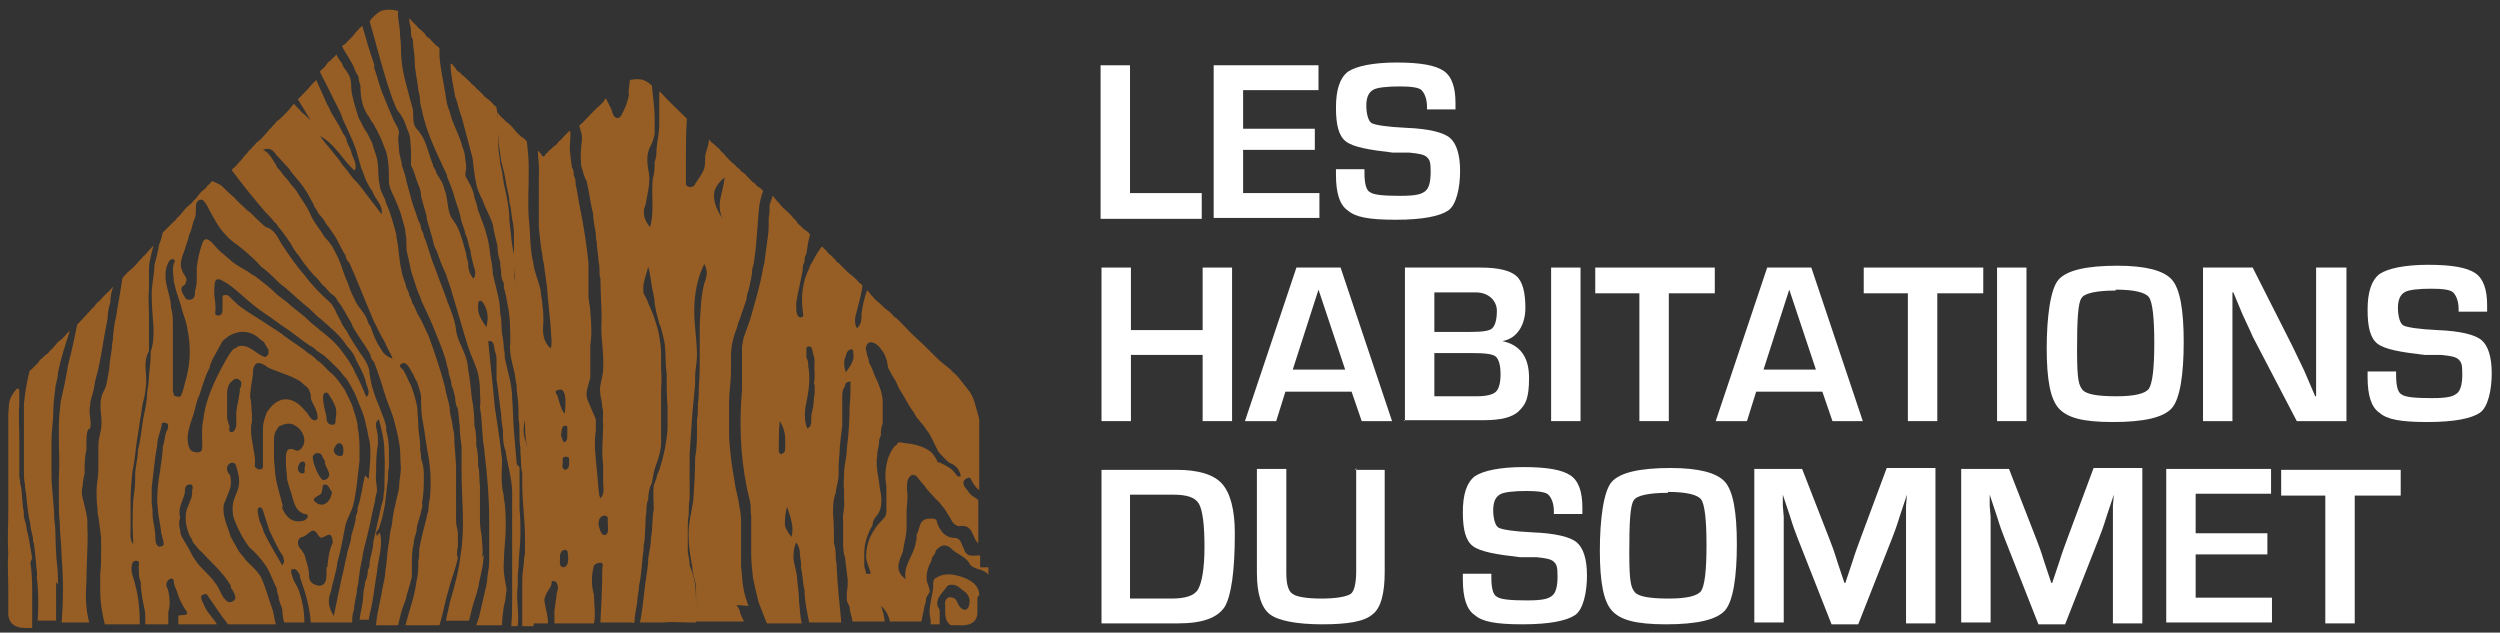 <?xml version="1.0" encoding="UTF-8"?>
<svg id="Layer_1" data-name="Layer 1" xmlns="http://www.w3.org/2000/svg" version="1.1" viewBox="0 0 271.9 68.8">
  <rect x="0" y="0" width="271.9" height="68.8" fill="#333333" stroke="none"/>
  <defs>
    <style>
      .cls-1 {
        fill: #965e25;
      }

      .cls-1, .cls-2 {
        stroke-width: 0px;
      }

      .cls-2 {
        fill: #fff;
      }
    </style>
  </defs>
  <g>
    <path class="cls-2" d="M122.9,7.1v13.9h7.8v2.8h-11V7.1h3.2Z"/>
    <path class="cls-2" d="M135.2,9.7v4.3h7.8v2.3h-7.8v4.7h8.3v2.7h-11.5V7.1h11.4v2.7h-8.3Z"/>
    <path class="cls-2" d="M158.3,11.9h-3.1c0-.2,0-.3,0-.3,0-.9-.3-1.5-.6-1.8s-1.2-.4-2.4-.4-2.5.1-2.9.4c-.5.3-.7.9-.7,1.7s.2,1.7.6,1.9c.4.2,1.6.4,3.7.5,2.5.1,4.1.5,4.8,1.1.7.6,1.1,1.8,1.1,3.6s-.4,3.7-1.3,4.3-2.7,1-5.7,1-4.4-.3-5.2-1c-.9-.6-1.3-1.9-1.3-3.9v-.6s3.1,0,3.1,0v.4c0,1.2.2,1.9.6,2.1.4.3,1.5.4,3.3.4s2.3-.2,2.7-.5c.4-.3.6-1,.6-2.1s-.1-1.3-.4-1.6c-.3-.3-.9-.4-1.9-.5h-1.8c-2.6-.3-4.3-.6-5.1-1.2s-1.1-1.8-1.1-3.7.4-3.2,1.3-3.9c.9-.6,2.7-1,5.3-1s4.2.3,5.1.9,1.3,1.8,1.3,3.5v.6Z"/>
    <path class="cls-2" d="M134,29.1v16.7h-3.2v-7.2h-7.8v7.2h-3.2v-16.7h3.2v6.8h7.8v-6.8h3.2Z"/>
    <path class="cls-2" d="M147,42.6h-7.2l-1,3.2h-3.4l5.6-16.7h4.8l5.6,16.7h-3.3l-1.1-3.2ZM146.3,40.2l-2.9-8.7-2.8,8.7h5.7Z"/>
    <path class="cls-2" d="M152.8,45.8v-16.7h8.2c1.9,0,3.2.3,3.9.9.7.6,1,1.8,1,3.5s-.8,3.3-2.5,3.6h0c1.9.4,2.9,1.7,2.9,4s-.4,2.9-1.1,3.6-2,1-3.8,1h-8.7ZM156,36.1h3.9c1.3,0,2.1-.1,2.4-.4.3-.3.5-.9.5-1.9s-.8-2-2.3-2h-4.5v4.3ZM156,43.1h4.6c1.1,0,1.8-.2,2.1-.5.3-.3.5-.9.5-1.9s-.2-1.6-.5-1.9-1.2-.4-2.6-.4h-4.1v4.7Z"/>
    <path class="cls-2" d="M171.9,29.1v16.7h-3.2v-16.7h3.2Z"/>
    <path class="cls-2" d="M181.5,31.9v13.9h-3.2v-13.9h-4.8v-2.8h13v2.8h-5Z"/>
    <path class="cls-2" d="M198.2,42.6h-7.2l-1,3.2h-3.4l5.6-16.7h4.8l5.6,16.7h-3.3l-1.1-3.2ZM197.5,40.2l-2.9-8.7-2.8,8.7h5.7Z"/>
    <path class="cls-2" d="M210.7,31.9v13.9h-3.2v-13.9h-4.8v-2.8h13v2.8h-5Z"/>
    <path class="cls-2" d="M220.4,29.1v16.7h-3.2v-16.7h3.2Z"/>
    <path class="cls-2" d="M230.3,28.9c3,0,5,.5,5.9,1.5.9,1,1.3,3.3,1.3,6.8s-.4,6.2-1.3,7.2c-.9,1-3,1.5-6.4,1.5s-5-.5-5.9-1.5c-.9-1-1.3-3.1-1.3-6.5s.4-6.5,1.3-7.5c.9-1,3-1.5,6.4-1.5ZM230.1,31.6c-2.1,0-3.4.3-3.7.8-.4.5-.5,2.4-.5,5.7s.2,3.8.6,4.3c.4.5,1.7.7,3.7.7s3.1-.3,3.5-.8c.4-.6.6-2.2.6-5s-.2-4.5-.6-5c-.4-.5-1.6-.8-3.6-.8Z"/>
    <path class="cls-2" d="M255.2,29.1v16.7h-5.4l-4.8-9.2c-.2-.5-.6-1.3-1.1-2.4l-.5-1.2-.5-1.2h-.1v1.1s0,1.1,0,1.1v2.2s0,9.6,0,9.6h-3.2v-16.7h5.4l4.3,8.5c.4.8.8,1.7,1.3,2.7l.6,1.4.6,1.4h.1v-1.1s0-1.1,0-1.1v-2.2s0-9.6,0-9.6h3.2Z"/>
    <path class="cls-2" d="M270.5,33.9h-3.1c0-.2,0-.3,0-.3,0-.9-.3-1.5-.6-1.8s-1.2-.4-2.4-.4-2.5.1-2.9.4c-.5.3-.7.9-.7,1.7s.2,1.7.6,1.9c.4.2,1.6.4,3.7.5,2.5.1,4.1.5,4.8,1.1.7.6,1.1,1.8,1.1,3.6s-.4,3.7-1.3,4.3-2.7,1-5.7,1-4.4-.3-5.2-1c-.9-.6-1.3-1.9-1.3-3.9v-.6s3.1,0,3.1,0v.4c0,1.2.2,1.9.6,2.1.4.3,1.5.4,3.3.4s2.3-.2,2.7-.5c.4-.3.6-1,.6-2.1s-.1-1.3-.4-1.6c-.3-.3-.9-.4-1.9-.5h-1.8c-2.6-.3-4.3-.6-5.1-1.2s-1.1-1.8-1.1-3.7.4-3.2,1.3-3.9c.9-.6,2.7-1,5.3-1s4.2.3,5.1.9c.9.6,1.3,1.8,1.3,3.5v.6Z"/>
    <path class="cls-2" d="M119.8,67.8v-16.7h8.2c2.3,0,4,.5,4.9,1.5.9,1,1.4,2.8,1.4,5.4,0,4.2-.4,6.8-1.1,8-.8,1.2-2.4,1.8-5.1,1.8h-8.3ZM122.9,65.1h4.5c1.5,0,2.5-.3,2.9-1,.4-.7.7-2.2.7-4.6s-.2-4-.6-4.7-1.3-1-2.8-1h-4.7v11.4Z"/>
    <path class="cls-2" d="M147.4,51.1h3.2v11.1c0,2.3-.4,3.9-1.3,4.6-.9.8-2.7,1.1-5.5,1.1s-4.8-.4-5.7-1.1c-.9-.7-1.4-2.2-1.4-4.5v-11.3h3.2v11.3c0,1.2.2,2,.7,2.3.4.3,1.5.5,3.1.5s2.7-.2,3.2-.5c.4-.3.6-1.2.6-2.5v-11.2Z"/>
    <path class="cls-2" d="M172.1,55.9h-3.1c0-.2,0-.3,0-.3,0-.9-.3-1.5-.6-1.8s-1.2-.4-2.4-.4-2.5.1-2.9.4c-.5.3-.7.9-.7,1.7s.2,1.7.6,1.9c.4.2,1.6.4,3.7.5,2.5.1,4.1.5,4.8,1.1.7.6,1.1,1.8,1.1,3.6s-.4,3.7-1.3,4.3c-.9.6-2.7,1-5.7,1s-4.4-.3-5.2-1c-.9-.6-1.3-1.9-1.3-3.9v-.6s3.1,0,3.1,0v.4c0,1.2.2,1.9.6,2.1.4.3,1.5.4,3.3.4s2.3-.2,2.7-.5c.4-.3.6-1,.6-2.1s-.1-1.3-.4-1.6c-.3-.3-.9-.4-1.9-.5h-1.8c-2.6-.3-4.3-.6-5.1-1.2s-1.1-1.8-1.1-3.7.4-3.2,1.3-3.9c.9-.6,2.7-1,5.3-1s4.2.3,5.1.9,1.3,1.8,1.3,3.5v.6Z"/>
    <path class="cls-2" d="M181.7,50.9c3,0,5,.5,5.9,1.5.9,1,1.3,3.3,1.3,6.8s-.4,6.2-1.3,7.2c-.9,1-3,1.5-6.4,1.5s-5-.5-5.9-1.5c-.9-1-1.3-3.1-1.3-6.5s.4-6.5,1.3-7.5c.9-1,3-1.5,6.4-1.5ZM181.4,53.6c-2.1,0-3.4.3-3.7.8-.4.5-.5,2.4-.5,5.7s.2,3.8.6,4.3c.4.5,1.7.7,3.7.7s3.1-.3,3.5-.8c.4-.6.6-2.2.6-5s-.2-4.5-.6-5c-.4-.5-1.6-.8-3.6-.8Z"/>
    <path class="cls-2" d="M210.5,51.1v16.7h-3.2v-9.1c0-.7,0-1.6,0-2.5v-1.2c0,0,.1-1.2.1-1.2h0l-.4,1.2-.4,1.2c-.3,1-.6,1.8-.8,2.3l-3.7,9.4h-2.9l-3.7-9.4c-.2-.5-.5-1.3-.8-2.3l-.4-1.2-.4-1.2h0v1.2c0,0,.1,1.2.1,1.2,0,.9,0,1.8,0,2.4v9.1h-3.2v-16.7h5.2l3,7.7c.2.5.5,1.3.8,2.3l.4,1.2.4,1.2h.1l.4-1.2.4-1.2c.3-1,.6-1.7.8-2.3l2.9-7.8h5.3Z"/>
    <path class="cls-2" d="M233,51.1v16.7h-3.2v-9.1c0-.7,0-1.6,0-2.5v-1.2c0,0,.1-1.2.1-1.2h0l-.4,1.2-.4,1.2c-.3,1-.6,1.8-.8,2.3l-3.7,9.4h-2.9l-3.7-9.4c-.2-.5-.5-1.3-.8-2.3l-.4-1.2-.4-1.2h0v1.2c0,0,.1,1.2.1,1.2,0,.9,0,1.8,0,2.4v9.1h-3.2v-16.7h5.2l3,7.7c.2.5.5,1.3.8,2.3l.4,1.2.4,1.2h.1l.4-1.2.4-1.2c.3-1,.6-1.7.8-2.3l2.9-7.8h5.3Z"/>
    <path class="cls-2" d="M238.8,53.7v4.3h7.8v2.3h-7.8v4.7h8.3v2.7h-11.5v-16.7h11.4v2.7h-8.3Z"/>
    <path class="cls-2" d="M256.1,53.9v13.9h-3.2v-13.9h-4.8v-2.8h13v2.8h-5Z"/>
  </g>
  <g>
    <path class="cls-1" d="M3.5,60.7c-.2-1-.3-2.1-.6-3.1,0-.5-.2-.9-.3-1.4,0-.3,0-.7-.1-1-.2-2-.1-1.9-.3-2.6,0-.3-.1-.6-.1-.9,0-.3,0-.5,0-.8,0-1.1,0-2.2,0-3.2,0-1.2-.1-2.5,0-3.7,0-.3,0-1,0-1.4,0,0,0,0,0,0,0-.5-.2-.3-.3-.3,0,0,0,0,0,0-.9,1.1-.8,1.4-.9,2.8,0,.2,0,.2,0,.5,0,.8,0,1.5,0,2.3,0,.6,0,1.2,0,1.8,0,.3,0,.6,0,.9,0,.3,0,.6,0,.9,0,.2,0,.2,0,.5s0,.2,0,.5c0,.5,0,.9,0,1.4,0,.3,0,.6,0,.9,0,.3,0,.6,0,.9,0,1.5-.1,3,0,4.5-.1,1.2,0,2.4,0,3.6,0,.2,0,.2,0,.5s0,.2,0,.5,0,.2,0,.5,0,.2,0,.5,0,.2,0,.5,0,.2,0,.5c0,.4.2.9.5,1.1.5.4,1.1.4,1.6.4.2,0,.2,0,.5,0,0-1.2,0-2.3,0-3.5,0-1.2,0-2.4-.2-3.6Z"/>
    <path class="cls-1" d="M9.8,46.6c.2-.8-.2-1.6,0-2.5,0-.6.3-1.2.4-1.8.1-.7.3-1.5.5-2.2.4-1.8.6-3.6,1-5.4,0-.6.1-1.2.3-1.8,0-.6.1-1.1.3-1.7-.2.1-.1.2-.3.3-.2.2-.1.2-.3.3-.2.2-.4.4-.6.6-.2.3-.4.4-.6.6-.2.2-.1.2-.3.4-.2.2-.2.1-.3.3-.5.5-1,1.1-1.5,1.6-.3,1.5-.6,2.9-1,4.4-.2,1.3-.5,2.7-.8,4-.1.9-.2,1.8-.2,2.8,0,.3,0,.6,0,.9,0,1.5.1,3,0,4.6,0,.3,0,.6,0,.9,0,.4,0,.9,0,1.3,0,.9,0,1.8.1,2.7,0,1.2.2,2.4.2,3.6.2,2.4.2,4.8,0,7.2.2,0,.2,0,.4,0,.5,0,.9,0,1.3,0,.3,0,.5,0,.9,0,.2,0,.2,0,.4,0-.4-1.5-.4-3-.3-4.5,0-2,.2-4,.1-5.9.1-1.2-.4-2.4-.6-3.6,0-.3,0-.6.1-.9,0-.4.1-.9.2-1.3,0-.9,0-1.8.2-2.6,0-.3,0-.6,0-.9,0-.4,0-.9.2-1.3Z"/>
    <path class="cls-1" d="M6.3,63.6c0-.3,0-.6,0-.9,0-.9-.2-1.8-.2-2.7-.1-1.2,0-2.3-.2-3.5,0-1.6-.3-3.3-.3-4.9,0-.8,0-1.5,0-2.3,0-.5,0-.9,0-1.4,0-1.1.2-2.1.2-3.2,0-.8.1-1.5.2-2.3,0-.6.3-1.2.3-1.8.3-1.6.8-3.1,1.3-4.6-.3.2-.4.4-.6.6-.2.2-.4.4-.7.6-.3.4-.6.7-.9,1-.2.2-.1.2-.3.3-.3.2-.4.4-.7.6-.2.2-.1.2-.3.4s-.2.2-.3.3c-.2.2-.2.2-.3.3-.2.2-.2.1-.3.3-.3,1.2-.5,2.4-.6,3.6,0,.9,0,1.8,0,2.8,0,.6,0,1.2,0,1.8,0,.3,0,.6,0,.9,0,.6,0,1.2,0,1.8,0,.4,0,.9.1,1.3,0,.6.2,1.2.2,1.8.1.9.2,1.8.4,2.6,0,.6.3,1.2.3,1.8.2.7.2,1.5.3,2.2,0,.6.2,1.2.1,1.8.2,1.5.2,3.1.1,4.7.2,0,.2,0,.4,0,.4,0,.8,0,1.2,0,.2,0,.2,0,.4,0,0-.9,0-1.8,0-2.8,0-.5,0-.9,0-1.4Z"/>
    <path class="cls-1" d="M106.5,64.7c0-1.3-1.5-1.9-2.4-2.1-.7-.2-1.6-.2-2.2.2-.5.2-.4.6-.4,1.1-.1.9-.4,1.8-.4,2.7,0,.4.2.8.1,1.3.3,0,.3,0,.5,0s.3,0,.5,0c0-.3,0-.7,0-1,0-.2,0-.4,0-.5-.1-.2-.1-.3-.2-.4-.3-.9.5-1.5.9-2.1.2-.3.4-.3.7-.3.4,0,.8.3,1.1.6.6.3.9,1,.7,1.6-.1.6-.6.7-1,.2-.3-.3-.3-.9-.8-1-.6-.2-.9.3-.8.9,0,.1,0,.3,0,.4,0,.6,0,1.3.6,1.7.2,0,.2,0,.4,0s.2,0,.4,0c1.1.1,2.1-.2,2.1-1.4,0,0,0,0,0-.2,0-.4,0-.9,0-1.4Z"/>
    <path class="cls-1" d="M41,58.3c-.2-.5,0-.5.2-.8.2-.6.4-1.2.5-1.8.3-1.2.3-2.4.5-3.6,0-.4,0-.9.1-1.3,0-.6,0-1.2,0-1.8,0-.7-.1-1.5-.3-2.2,0-.1,0-.3,0-.4-.3-1.3-1-2.6-1.4-3.9-.2-.6-.3-1.2-.4-1.8,0-.9-.6-1.7-1.1-2.4-.5-.8-1-1.5-1.4-2.3-.3-.4-.5-.7-.7-1.2-.4-.6-.6-1.4-1.1-1.9-1-.9-2-1.9-2.8-3-.9-1-1.7-2.2-2.5-3.4-.4-.7-.8-1.6-1.7-1.8-.6-.5-1.1-1-1.7-1.6-.3-.2-.5-.4-.7-.6-.3-.3-.7-.6-1-1-.5-.4-.9-.8-1.3-1.2-.3-.3-.7-.4-1.1-.6-.2.1-.2.2-.3.3-.2.2-.2.1-.3.3-.2.2-.1.2-.3.3-.4.3-.6.6-.9,1-.2.2-.2.1-.3.3-.2.2-.1.2-.3.3-.5.4-.8.8-1.2,1.3-.2.2-.2.1-.3.3-.2.2-.1.2-.3.3-.2.2-.4.4-.6.6-.2.2-.4.4-.6.6-.1.4-.2.9-.4,1.3-.1.7-.3,1.5-.5,2.2,0,1-.3,2.1-.3,3.1,0,1.3.1,2.5.2,3.8,0,.8,0,1.7-.3,2.5,0,.9-.1,1.8-.2,2.7,0,.6-.1,1.2-.2,1.8,0,.9-.2,1.8-.4,2.7-.2,1.2-.3,2.4-.6,3.6,0,.9-.3,1.8-.3,2.7,0,.1,0,.3,0,.4,0,.8-.1,1.5-.2,2.2-.1,1.6-.1,3.3,0,4.9-.4-.5-.3-1.1-.3-1.7,0-.3,0-.6,0-.9,0-.7,0-1.5,0-2.2,0-1,.1-2,.2-3.1.2-.9.3-1.8.4-2.7.1-.9.3-1.8.4-2.7.2-.9.2-1.8.5-2.7.1-.6.2-1.2.2-1.8,0-1.1-.3-2.2.3-3.2,0-1,0-2.1,0-3.1,0-.3,0-.6,0-.9,0-.9-.1-1.8,0-2.7,0-.4,0-.9,0-1.3,0-.3,0-.6,0-.9,0-.9.3-1.8.5-2.6.3-.3-.5.5-.9,1-.2.2-.2.1-.3.3-.2.2-.2.2-.3.3-.4.5-.8.9-1.3,1.3-.2.2-.4.4-.6.7-.2,1.5-.5,2.9-.7,4.3-.2.6-.2,1.2-.3,1.8,0,.3,0,.6-.1.9,0,.9-.3,1.8-.3,2.7-.2.9-.2,1.9-.7,2.7-.6,1.4,0,2.5-.2,3.9-.1.6-.3,1.2-.3,1.8,0,.3,0,.6,0,.9,0,.3,0,.6,0,.9,0,.3,0,.6,0,.9,0,.8-.2,1.5-.2,2.3,0,.6,0,1.2.1,1.9,0,.3,0,.6.1.9.1.8.2,1.5.3,2.3,0,.5,0,1,0,1.5,0,.8,0,1.6-.1,2.4,0,.6,0,1.2,0,1.9,0,1.2.2,2.4.5,3.6.2,0,.2,0,.4,0s.2,0,.4,0c.5,0,.9,0,1.3,0,.2,0,.2,0,.4,0,.3,0,.5,0,.9,0,.2,0,.2,0,.4,0,0-1.4-.1-2.9-.5-4.3-.1-.6-.4-1.1-.4-1.7,0-.3,0-1,.6-.9.4,0,.1.6.2.9,0,.5,0,1,.2,1.4,0,.6.1,1.3.2,1.9.1.6.3,1.2.3,1.8,0,.3,0,.6,0,.9.2,0,.2,0,.5,0,.4,0,.6,0,1,0,.2,0,.2,0,.5,0s.3,0,.5,0c0-.4,0-.9,0-1.3.2-.7.2-1.5,0-2.3,0-.3-.3-.5-.2-.8,0-.4.7-.9.8-.3,0,.5.3.9.4,1.3.1.3.2.6.3.8.2.4.4.8.7,1.2.2.4-.2.4-.6.4-.4,0-.3.2-.3.4,0,.2,0,.4,0,.6.2,0,.2,0,.4,0s.2,0,.4,0,1,0,1.2,0c.3,0,.5,0,.9,0,.3,0,.5,0,.9,0,.2,0,.2,0,.4,0-.5-.8-1.2-1.4-1.5-2.3-.1-.2-.3-.5-.2-.8.2-.2.6-.3.7,0,.7,1,1.4,2.1,2.2,3.1.3,0,.6,0,.9,0,.3,0,.6,0,.9,0,.2,0,.2,0,.5,0s.2,0,.5,0,.2,0,.5,0c.5,0,.9,0,1.4,0,.2,0,.2,0,.5,0-.2-.6-.2-1.2-.4-1.7-.4-1.1-.7-2.3-1.2-3.4-.4-.7-1-1.2-1.5-1.7-.3-.4-.6-.7-.9-1.1-.3-.5-.6-1.1-.9-1.6-.3-1-.8-2-.8-3,0-.3,0-.6.2-.9.2-.7.7-1.4.6-2.2,0-.3,0-.6-.3-.9-.1-.2-.2-.5,0-.8.1-.2.5-.4.7-.2.2.1.2.5.3.7.7,2.3-.6,2.6-.5,4.4,0,.4.1.9.3,1.3.4,1,.9,1.9,1.5,2.7.7.6,1.3,1.3,1.8,2,.5.8.8,1.7,1.2,2.5,0,.3.1.6.2.9,0,.5.3.9.4,1.4,0,.5.1,1,.2,1.4.2,0,.2,0,.5,0s.2,0,.4,0c.3,0,.6,0,.9,0,.2,0,.2,0,.4,0,0-1.2-.2-2.3-.6-3.5-.2-.5-.6-1-.7-1.5-.1-.3-.2-.5-.1-.8.1,0,.3,0,.4,0,.2.1.4.4.5.6,0,.3.1.5.2.8.5,1.4.9,2.9,1,4.4.2,0,.2,0,.4,0s.2,0,.4,0,.2,0,.4,0,.2,0,.4,0,.2,0,.4,0,.2,0,.4,0c.3,0,.6,0,.9,0,.2,0,.2,0,.4,0s.2,0,.4,0,.2,0,.4,0c0-.5,0-.9.2-1.4,0-.6.2-1.2.3-1.9,0-.5.2-.9.2-1.4.1-.8.2-1.5.4-2.3.1-.9.4-1.8.6-2.7.3-1.2.5-2.4.8-3.6,0-.3.1-.6.2-1,0-.6-.2-1.2-.1-1.9,0-1.1,0-2.1.2-3.2,0-.6,0-1.2-.2-1.8,0-.4-.1-.6.3-.9.3,1.1.6,2.3.6,3.5.1,1.4,0,2.7,0,4,0,.3-.1.6-.1.9,0,.3-.1.6-.2.9-.3,1.3-.6,2.7-.9,4,0,.8-.3,1.5-.4,2.2,0,.3,0,.6-.2.9,0,.5-.1.9-.3,1.3,0,.5-.2.9-.2,1.4,0,.9-.3,1.8-.4,2.7.2,0,.3,0,.5,0s.3,0,.5,0c.1-.7.3-1.3.4-2,.2-1.1.3-2.1.5-3.2.1-1.4.7-2.8.3-4.3ZM18.1,46.9c-.2.6-.2,1.2-.4,1.7,0,.9-.2,1.8-.3,2.7-.2,1-.3,2.1-.3,3.1,0,.5.1.9.1,1.4.1.6.2,1.2.3,1.8,0,.5.3,1.1.3,1.6,0,.2-.6.4-.7.1-.2-.2-.2-.6-.2-.8,0-.8-.2-1.5-.3-2.3,0-.5,0-.9-.1-1.4,0-.3,0-.6,0-.9,0-.3,0-.6,0-.9.2-1.5.3-3,.6-4.6,0-.8.4-1.5.5-2.3,0-.1.2-.2.4-.1.4,0,.3.5.2.8ZM18.9,42.9c0-.1-.1-.2-.1-.5,0-1.6,0-3.3,0-4.9,0-.7,0-1.5,0-2.2,0-.6,0-1.2-.2-1.8,0-1.2-.6-2.3-.6-3.5,0-.3,0-.6.1-.9.1-.3.3-1,.7-.9.3,0,.2.3.1.5-.2.6,0,1.3,0,1.9.2.9.5,1.8.8,2.7.2.9.6,1.7.7,2.6.4,1.9.3,3.9-.3,5.8-.1.4-.2.9-.4,1.3-.1.3-.6.1-.8,0ZM25.1,63.9c.2.3.5.7.5,1.1,0,.3-.4.5-.6.5-.3,0-.5-.3-.7-.5-.3-.5-.5-1.1-.9-1.6-.6-.9-1.5-1.5-2.1-2.4-.3-.4-.5-.8-.7-1.2-.2-.4-.5-.8-.7-1.2-.2-.3-.3-.6-.3-.9-.1-.5-.2-.9,0-1.4-.3-1,.3-1.8.5-2.7,0-.3,0-.6.2-.8.5-.3.8,0,.6.5,0,.4,0,.8-.2,1.1-.1.3-.2.6-.3.8-.2.4-.2.9-.2,1.3,0,.6.2,1.2.4,1.7.2.3.3.5.4.8.3.3.5.7.9,1,1.1,1.2,2.4,2.3,3.2,3.7ZM26.1,42.1c0,.9-.3,1.8-.4,2.7,0,.5,0,.9,0,1.4,0,.3-.2.8-.5.8-.5,0-.1-.5-.3-.8-.1-.3-.2-.6-.2-.9,0-.7,0-1.5,0-2.2,0-.6,0-1.3.6-1.7.2-.2.4-.3.7-.1.4.2.2.5.2.9ZM25.8,37.8c-.5.1-.6.4-.9.8-.3.5-.6,1-.9,1.6-.9,1.7-1.7,3.6-1.9,5.5-.2.9-.1,1.8-.1,2.7,0,.4,0,.8-.5.8-1,0-1-.7-1.1-1.4,0-.9.3-1.7.6-2.6.2-.6.3-1.2.5-1.8.3-.6.4-1.2.6-1.7.2-.6.4-1.2.7-1.7,0-.3.2-.6.3-.9.4-.7.7-1.3,1.1-2,.4-.4,1-.8,1.5-.9.9-.3,1.9,0,2.6.7.1.1.3.2.4.3.2.3.3.6.5.8,0,.1,0,.3,0,.4,0,.2-.3.5-.5.4-1-.4-1.7-1.5-2.9-1.1ZM27.7,50.7c.1-.6,0-1.1-.1-1.7-.1-.7-.3-1.4-.3-2.2,0-.3,0-.6.1-.9,0-.3,0-.6,0-.9-.1-.6,0-1.2-.2-1.8,0-.8.2-1.6.3-2.4,0-1.4.5-1.7,1.7-.8,1.1.5,2.4.8,3.5,1.5.2.2.4.4.7.6.2.2.3.5.4.8,0,.3,0,.6.2.9.2.4.4.8.5,1.2,0,.3.2.6-.2.7-.4.1-.7-.5-.9-.8-.3-.3-.6-.7-1-1-1.4-1-2.6-.3-3.4,1-.2.5-.4,1.1-.4,1.7,0,.4,0,.9,0,1.3,0,.4,0,.9,0,1.3,0,.3,0,.6,0,.8,0,.3,0,.5,0,.8-.1.5-1,.2-.9-.3ZM36.2,46.2c-.6,0-.7-.4-.7-.9-.1-.5-.7-2.5-.1-2.6.1,0,.2,0,.3.1.3.5.6.9.8,1.5.1.4.1.8,0,1.3,0,.3,0,.6-.3.6ZM36.9,48.2c.5,0,.5.9.4,1.2,0,.1-.1.2-.3.2-.4,0-.7-.3-.7-.7.1-.3.3-.7.6-.7ZM35.3,50.3c.1.4.4.8.5,1.2.1.5-.6,1-.9.5-.4-.5-.6-1.1-.8-1.7,0-.2-.2-.6,0-.8.2-.3.7-.3.9,0,.1.3.3.5.4.8ZM36.1,53.4c0,1-.9,2-1.8,1.2-.4-.3,0-.5.3-.7.5-.2.4-.5.5-1,0-.1,0-.2.3-.2.3,0,.5.5.6.7ZM30.7,61.5c-.7-1.2-1.4-2.4-2-3.6-.1-.4-.3-.9-.5-1.3,0-.3-.4-1.3,0-1.4.2-.1.3.1.4.3.2.7.5,1.5.7,2.2.5,1,.9,2,1.5,2.8,0,.2.1.4.1.5,0,0,0,.2-.2.5ZM30.8,55.2c-.3-1.3-.8-2.6-.9-4,0-.4-.1-.9-.1-1.4,0-.6,0-1.2,0-1.8,0-.3,0-.6.1-.9.1-.3.3-.5.4-.7.6-.3,1.3-.5,1.8-.1.8.4,1.3,1.5.8,2.3-.1.2-.4.5-.7.4-.8-.4-1.1-.1-1.1.7,0,.2,0,.3,0,.4,0,.1,0,.3,0,.4,0,.4.1.9.1,1.3,0,.4.2.9.3,1.3.4,1,.4,2.4,1.6,2.8.6,0,.4.5,0,.7-1.3.4-2.1-.4-2.5-1.6ZM33.1,51.1c.1.3,0,.4-.3.4-.5-.2-.5-.7-.2-1.1,0-.1.2-.2.3-.2.3,0,.3.2.3.4,0,.2-.2.4,0,.5ZM35.5,61.7c0,.7.2,2-.8,2-.7-.1-1.1-.4-1.1-1.2,0-.7-.3-1.5-.5-2.2-.2-.3-.3-.5-.5-.7-.3-.4-.3-1.1.3-1.2.7-.2,1.1-1.3,1.7-.2.3.4.4.3.8.1.7-.4.7.1.8.7-.4.8-.5,1.7-.6,2.7ZM39.7,51.7c-.3,1.2-.4,2.4-.8,3.5,0,.3,0,.6-.2.9,0,.7-.3,1.5-.5,2.2,0,.7-.4,1.4-.5,2.2-.2.7-.3,1.5-.5,2.2-.3,1.4-.6,2.8-.9,4.3-.6-1-.7-1.7-.3-2.7.2-1.1.6-2.1.7-3.2.4-1.3.6-2.7.9-4.1.2-.7.6-1.3.8-2,.4-1.6.5-3.3.7-4.9,0-.3,0-.6,0-.9,0-.9,0-1.8-.2-2.7,0-.7-.3-1.4-.5-2.1-.2-.7-.6-1.3-.9-2-.5-.7-1-1.5-1.7-2-.4-.4-.8-.9-1.3-1.2-.3-.3-.6-.6-1-.8-.8-.7-1.7-1.2-2.5-1.8-.7-.6-1.5-1-2.2-1.5-.9-.6-1.8-1.1-2.6-1.7-.4-.3-.7-.6-1-.9-.2-.2-.4-.5-.8-.4-.2,0-.2.2-.2.4,0,.4,0,.7,0,1.1,0,.3,0,.8-.6.7-.2,0-.2-.2-.2-.3.1-.6,0-1.3-.1-1.9,0-.5,0-1.1.1-1.5.2-.4.6-.2.9,0,.8.4,1.4,1,2,1.5.8.7,1.6,1.4,2.5,2,.8.5,1.5,1.1,2.3,1.6.9.6,1.7,1.3,2.6,1.9.3.1.5.3.7.5.4.3.8.5,1.1.8.5.5,1.1,1,1.6,1.6.2.3.4.5.6.7.3.5.6,1,.9,1.6.4,1.1,1,2.2,1.2,3.4.2.6.2,1.2.4,1.8.2,1.4,0,2.7-.1,4.1ZM39.9,43.5c0-.3-.2-.6-.3-.9-.3-.7-.6-1.4-1-2.1-.2-.6-.6-1.1-.9-1.6-.4-.5-.7-1-1.1-1.4-.7-.8-1.6-1.4-2.4-2.1-.4-.3-.7-.6-1-.9-.5-.4-1-.8-1.5-1.2-.5-.5-1-.8-1.5-1.2-.8-.8-1.6-1.4-2.5-2.1-.3-.1-.5-.3-.8-.5-.5-.3-1.1-.6-1.6-1-.5-.4-.9-.8-1.4-1.2-.5-.4-1.5-2.1-1.9-.8-.3.8-.5,1.7-.6,2.6,0,.3,0,.6,0,.9,0,.6,0,1.1-.2,1.7,0,.4,0,.8-.5.9-.3,0-.5,0-.6-.3-.2-.3-.6-.9-.2-1.2.2-.1.3-.2.3-.4.3-.5-.3-.8-.4-1.3-.4-.9.2-1.8.4-2.6.1-.3.2-.6.3-.9,0-.3.2-.6.3-.9.1-.4.2-.9.4-1.3.2-.6,0-1.2.2-1.7.1-.2.5-.4.7-.2.3.3.5.7.7,1.1.5.9,1,1.9,1.8,2.7.5.6,1.2,1,1.8,1.5.7.6,1.4,1.2,2,1.9.7.5,1.4,1.2,2,1.8.7.5,1.4,1.2,2.1,1.8.2.2.5.4.7.6.4.3.7.6,1,.9.2.2.4.4.7.6.3.3.7.6,1,.9.7.6,1.3,1.2,1.8,2,.4.4.8.9,1,1.5.4.8.9,1.6,1.1,2.5.1.5.6,1.2,0,1.6Z"/>
    <path class="cls-1" d="M58.2,61.5c-.2-1.7-.2-3.4-.4-5.1,0-.3,0-.6-.1-.9,0-.8,0-1.5-.1-2.3,0-1.1-.1-2.1-.1-3.2-.1-.7-.1-1.5-.4-2.2-.2-.7-.2-1.4,0-2.1,0-.3,0-.6,0-.9,0-.4-.1-.9-.1-1.3,0-.3,0-.6,0-.9,0-.9.1-1.7.1-2.6,0-.6,0-1.2,0-1.7,0-.9-.3-1.7-.4-2.6-.1-.9-.2-1.8-.3-2.7,0-.3-.1-.6-.1-.9-.1-.7-.3-1.5-.4-2.2,0-.5,0-.9.1-1.4,0-.2.1-.4,0-.5-.4-1.3-.4-2.7-.6-4,0-1.4-.3-2.7-.6-4-.1-.7-.2-1.5-.4-2.2,0-.6-.2-1.2-.2-1.8,0-.3,0-.6,0-.9,0-1.1,0-2.3-.2-3.4-.1-.2-.2-.2-.3-.3-.3-.4-.6-.6-1-.9-.3-.4-.6-.6-.9-.9-.2-.2-.1-.2-.3-.3-.2-.2-.2-.1-.3-.3-.3-.3-.6-.6-1-.9-.2-.2-.1-.2-.3-.3s-.2-.1-.3-.3c-.2-.2-.3-.5-.6-.6,0,1.2.3,2.4.5,3.6.3.7.4,1.5.7,2.2.4,1.5.8,3,1.2,4.5.1.9.2,1.9.4,2.8.1.6.4,1.2.7,1.8.3.9.8,1.7,1.1,2.6.1.8.3,1.5.5,2.3,0,.6.1,1.2.3,1.8,0,.3,0,.6.1.9,0,.5,0,.9.3,1.4,0,.1,0,.3,0,.5.2.6.3,1.2.4,1.8.3,1.4.3,2.8.3,4.2-.2,1.4.5,2.8.6,4.2.1.3.1.6.1.9,0,.3.1.6.1.9.1.8.1,1.5.1,2.3.2,1,0,2.1.2,3.1,0,.1,0,.3,0,.5.1.7,0,1.5.2,2.2,0,.4,0,.9,0,1.3,0,1.9.3,3.9.3,5.8,0,.5,0,.9,0,1.3,0,.3,0,.6-.1.9,0,.8-.2,1.5-.2,2.3,0,.8,0,1.5,0,2.3,0,.9,0,1.9,0,2.8.2,0,.2,0,.4,0s.2,0,.4,0,.2,0,.4,0c.2-.8.4-1.7.5-2.6,0-.5,0-.9,0-1.4-.1-.8-.1-1.5-.2-2.3Z"/>
    <path class="cls-1" d="M52.4,60.6c.2-.7,0-1.5,0-2.2-.1-.6-.2-1.2-.2-1.8,0-.5,0-.9,0-1.4,0-.8,0-1.5,0-2.3-.1-.7,0-1.5-.2-2.2,0-.7,0-1.5-.2-2.2,0-.7,0-1.5-.2-2.2,0-1-.1-2.1-.3-3.1-.1-1-.2-2.1-.4-3.1,0-.6-.2-1.2-.4-1.7-.3-.8-.8-1.6-.9-2.5-.1-1-.5-2-.9-3-.4-1.2-1-2.6-1.4-3.8-.5-1.1-.7-2.3-1.2-3.4,0-.3-.2-.6-.3-.8,0-.3-.1-.6-.3-.9-.2-.7-.5-1.4-.7-2.1-.2-.7-.4-1.5-.6-2.2-.1-.6-.3-1.2-.5-1.7,0-.6-.3-1.1-.3-1.7,0-.6-.2-1.2,0-1.8,0-.6-.5-1.1-.7-1.7-.4-.9-.8-1.9-1.2-2.9-.3-.8-.5-1.7-.8-2.5,0-.1,0-.3,0-.4-.5-1.4-.9-2.8-1.3-4.2h0s0,0-.1.1c-.2.2-.2.1-.3.3-.2.2-.4.4-.6.7-.2.2-.4.4-.6.6-.2.2-.1.2-.3.3-.1.1-.2.1-.3.2h0s0,0,0,0c.4.9,1.1,1.7,1.4,2.6.1.3.3.5.4.8,0,.3.1.6.2.9,0,1.3.2,2.5,1,3.5.1.3.3.5.5.8.1.3.3.5.4.8.4.7.6,1.4.9,2.1.3,1.1.3,2.2.3,3.2,0,.6.3,1.2.6,1.8.3.7.6,1.4.8,2.1.1.6.4,1.1.4,1.8.2.7,0,1.5.2,2.2.2.7.3,1.5.5,2.2.3.8.5,1.7.9,2.5.1.4.3.8.5,1.2.7,1.4,1.3,3,1.9,4.5.2.6.4,1.1.5,1.7.1.3.2.6.2.9.1.4.3.8.3,1.3.2.4.3.9.4,1.3,0,.5.1.9.3,1.3.1.6.1,1.2.2,1.8,0,.8.1,1.5.2,2.3,0,.6,0,1.2,0,1.8,0,.3,0,.6,0,.9,0,3,.4,6-.1,9-.2,1.8-.7,3.6-1.2,5.3-.1.6-.3,1.3-.4,1.9.2,0,.2,0,.5,0s.2,0,.5,0c.4,0,.6,0,1,0,.2,0,.2,0,.5,0,.2-.6.3-1.3.5-1.9.2-.7.5-1.4.6-2.2.2-1,.5-2,.5-3.1Z"/>
    <path class="cls-1" d="M81.4,65.9c-.2-.6-.4-1.1-.5-1.7-.2-.9-.2-1.8-.3-2.6,0-.9,0-1.8,0-2.7,0-.7,0-1.5,0-2.2,0-.6-.1-1.2-.2-1.7-.1-.9-.4-1.7-.5-2.6-.3-1.6-.5-3.2-.6-4.8,0-.3,0-.6,0-.9,0-.4,0-.9,0-1.3,0-.6,0-1.2,0-1.8,0-1,.2-2.1.2-3.1,0-.6,0-1.2,0-1.8,0-1.1.3-2.2.7-3.2,0-.3.2-.6.3-.9.2-.7.5-1.4.7-2.1,0-.5.2-.8.3-1.3.1-.6.3-1.2.3-1.8,0-.3.2-.6.2-.9.2-1.3.3-2.6.4-4,.1-1.2.1-2.5.6-3.7-.2-.3-.4-.4-.7-.6-.2-.2-.1-.2-.3-.3-.4-.3-.6-.6-1-1-.2-.2-.2-.1-.4-.3-.2-.2-.1-.2-.3-.3-.2-.2-.2-.1-.3-.3-.5-.4-.9-.8-1.3-1.3-.2-.2-.2-.1-.3-.3-.2-.2-.1-.2-.3-.3-.2-.2-.4-.4-.7-.6-.2-.2-.1-.2-.3-.3,0,.6-.3,1.2-.4,1.7,0,.5,0,1-.1,1.4-.2.6-.6,1.1-1,1.7,0,.1-.2.3-.3.3-.2.1-.7,0-.7-.3,0-.1,0-.3,0-.4,0-.1,0-.3,0-.4,0-.6,0-1.2,0-1.8,0-1.5,0-3,.1-4.5-.9-.9-1.9-1.8-2.8-2.8-.1-.1-.2-.1-.2-.2,0,.3,0,.6,0,.9,0,.3,0,.6,0,.9,0,.6,0,1.2,0,1.8,0,.9-.2,1.8-.3,2.7,0,.5,0,.9-.2,1.4,0,.6,0,1.2-.2,1.8-.2,1.8.2,3.6-.3,5.3-.6-.7-.9-1.6-.5-2.4.2-1.1.5-2.2.4-3.3-.2-1.1-.4-2.2.2-3.2.2-.4.3-.8.4-1.2,0-.6,0-1.2,0-1.7,0-1.2-.2-2.4-.3-3.6,0,0,0-.1,0,0-.8-.7-1.3-.8-2.4-.6,0,.5-.2,1.1-.1,1.6-.1.6-.3,1.2-.6,1.8-.1.2-.3.7-.5.7-.5.2-.7-.5-.8-.9-.2-.4-.4-.8-.6-1.2-.2.1-.1.2-.3.4-.2.2-.2.2-.3.3-.7.6-1.3,1.3-2,2-.2.2-.2.1-.3.3.1.4.3.8.3,1.3,0,.4-.1.8-.1,1.2-.1.6,0,1.2,0,1.8.2.6.3,1.2.6,1.7.3,1.2.4,2.4.7,3.5,0,.7.2,1.5.3,2.2,0,.3,0,.6.1.9,0,.7.2,1.5.2,2.2.2.6,0,1.2.2,1.8,0,1.8.2,3.6.1,5.3,0,1.5.3,3,.2,4.5,0,.6-.2,1.2-.3,1.8-.1.4,0,.7,0,1.1.1.4.2.9.2,1.3.2.6,0,1.2.1,1.8,0,1.5-.2,3,0,4.5,0,.3,0,.6,0,.9,0,.3,0,.6,0,.9,0,.6.2,1.3-.3,1.8-.2-.4-.1-.5-.2-.9-.1-1.5-.3-3.1-.4-4.6,0-.6,0-1.2.1-1.8,0-.3,0-.6,0-.9,0-.1,0-.3,0-.4-.3-.7-.6-1.4-.9-2.1-.3-.8.1-1.6.3-2.4,0-.3,0-.6,0-.9,0-.9,0-1.8,0-2.7.2-1.2.1-2.4,0-3.6,0-.6-.2-1.1-.2-1.7,0-.4,0-.9,0-1.3,0-.8,0-1.5,0-2.3-.2-2-.5-3.9-.9-5.9-.2-.9-.3-1.8-.5-2.7,0-.3,0-.6-.2-.9,0-.3,0-.6-.2-.9-.1-.9-.3-1.8-.2-2.7,0-.4.1-.8,0-1.3,0,0,0,0,0,0-.4.3-.6.6-1,1-.2.2-.2.1-.3.3-.2.2-.1.2-.3.3-.3.2-.4.4-.7.6-.2.2-.1.2-.3.3-.2.2-.1.3-.3.3-.2,0-.1-.1-.3-.3s-.1-.2-.3-.3c0,.9.2,1.8.1,2.8,0,.5,0,.9,0,1.4,0,.8,0,1.5,0,2.3,0,.6,0,1.2,0,1.8.1,1,.2,2.1.4,3.1,0,.5.2.9.2,1.3.1.7.2,1.5.3,2.2.1,1.5.3,3,.4,4.4,0,.7.2,1.5,0,2.2-.9-.8-.9-1.8-.8-2.9,0-.6,0-1.2-.1-1.7,0-.6-.2-1.2-.2-1.7-.2-1-.7-2-.8-3-.4-1.6-.3-3.3-.5-5-.1-1.5,0-3.1,0-4.6,0-.3,0-.6,0-.9,0-.9-.1-1.8-.2-2.7-.2-.3-.4-.4-.7-.6-.3-.3-.6-.6-.9-1-.2-.2-.4-.4-.7-.6-.2-.2-.1-.2-.3-.3-.2-.2-.2-.2-.3-.3-.2-.2-.1-.2-.3-.4,0,.3,0,.6,0,.9,0,.6,0,1.1.1,1.7,0,.9.2,1.8.3,2.7.2.7.4,1.5.5,2.2.1.8.4,1.5.4,2.3.2.6.2,1.2.3,1.8.2.8.2,1.5.2,2.3,0,.6,0,1.2,0,1.8,0,.3,0,.6,0,.9,0,1.1.2,2.1.2,3.2.2,1.6.4,3.3.7,4.9,0,.8.2,1.5.2,2.2,0,.4,0,.9,0,1.3,0,.7-.1,1.5-.1,2.2,0,.3,0,.6,0,.9,0,.7,0,1.5.2,2.2,0,.9,0,1.8.2,2.7,0,.3,0,.6,0,.9,0,.6,0,1.2.1,1.8,0,.6,0,1.2,0,1.8.1,1.6.1,3.3.2,4.9,0,.9.2,1.8.2,2.7.1,1.5.3,2.9.3,4.4-.2.9-.4,1.9-.5,2.9.2,0,.2,0,.5,0s.2,0,.5,0,.2,0,.5,0,.3,0,.5,0c0-.9-.3-1.7-.4-2.5,0-.4.3-.9.5-1.2.2-.3.3-.5.3-.8,0-.2.3-.1.5,0,.4.7,0,1,0,1.7-.1.5-.1.9-.2,1.4,0,.5,0,.9,0,1.4.2,0,.2,0,.5,0s.2,0,.5,0,.2,0,.5,0c.6,0,1.2,0,1.8,0,.2,0,.2,0,.5,0s.2,0,.5,0c.2-1,0-2,0-3.1-.3-1-.3-2.1,0-3.2.2-.2.4-.3.7-.3.4,0,.2.5.2.8,0,1.9-.1,3.8-.2,5.7.2,0,.2,0,.4,0s.2,0,.4,0,.2,0,.4,0,.2,0,.4,0c.6,0,1.1,0,1.7,0,.2,0,.2.1.4,0,0-.7.2-1.5.3-2.2,0-.6.2-1.2.2-1.8.3-1.3.3-2.7.5-4,0-.1,0-.3,0-.4.2-.7.1-1.5.2-2.2,0-.5,0-.9.1-1.4,0-.5,0-.9.2-1.4,0-.6.1-1.2.4-1.8.1-.6.2-1.2.4-1.8.3-.8.6-1.7.6-2.6,0-1.8,0-3.7,0-5.5,0-.8.1-1.5,0-2.3,0-.2,0-.3,0-.5,0-.5,0-.9,0-1.4,0-.6-.1-1.2-.2-1.8-.1-.8-.4-1.5-.6-2.2-.2-.6-.5-1.1-.7-1.7-.1-.3-.3-.5-.4-.8-.2-1,.3-2,.5-2.9.2.7.3,1.5.4,2.2.1.6.3,1.2.3,1.8.1.7.3,1.5.5,2.2.2.4.3.9.4,1.3.4,1.3.2,2.8.4,4.1,0,1.2,0,2.4.1,3.7,0,.5,0,.9,0,1.4,0,.3,0,.6,0,.9-.1,1.5-.4,3-.9,4.5-.1.3-.3.6-.3.9-.1.3-.2.5-.3.8-.1.8,0,1.8,0,2.6-.2,1-.1,2.1-.3,3.1,0,.7-.2,1.5-.3,2.2,0,.9-.2,1.8-.3,2.6-.2,1.5-.3,3-.6,4.4.2,0,.2,0,.4,0s.2,0,.4,0c.6,0,1.2,0,1.8,0,.9-.1,1.8,0,2.7,0,.2,0,.2,0,.4,0s.2,0,.4,0c0-.5,0-.9,0-1.4,0-.9,0-1.8-.1-2.7-.1-.7-.3-1.4-.6-2.1,0-.5-.1-.9-.2-1.4,0-.6,0-1.2,0-1.8,0-.3,0-.6,0-.9,0-.5,0-.9.1-1.4,0-.6,0-1.2.1-1.8,0-.7,0-1.5,0-2.2,0-.5,0-.9,0-1.3,0-.4,0-.9,0-1.3.1-1.5.2-3,.3-4.5.1-1,.2-2.1.3-3.1,0-.3,0-.6,0-.9,0-.7.2-1.5.2-2.2,0-1.6-.3-3.3-.3-4.9,0-1.7.3-3.5,1.1-5.1.4.8.3,1.3,0,2.1-.4,1.5-.4,3-.5,4.5,0,.3,0,.6,0,.9,0,.3,0,.6,0,.9,0,.6,0,1.2,0,1.8,0,1.1,0,2.1-.1,3.2,0,.6,0,1.2-.1,1.8,0,.6,0,1.2-.1,1.8,0,.3,0,.6,0,.9,0,1.1,0,2.1-.2,3.2,0,1.5-.1,3.1-.2,4.6-.2,1.4-.6,2.7-.5,4.1,0,1.1.2,2.1.4,3.2,0,.8.4,1.5.4,2.3,0,.6,0,1.3,0,1.9,0,.6,0,1.1,0,1.7.2,0,.2,0,.5,0,.4,0,.6,0,.9,0,.4,0,.6,0,.9,0,.2,0,.2,0,.5,0s.2,0,.5,0c.5,0,.9,0,1.4,0,.2,0,.2,0,.5,0-.1-.3-.3-.6-.4-.9,0-.3-.2-.6-.4-.9ZM60.8,42.4c.6-.2.7.8.7,1.2,0,.5,0,1-.1,1.4-.4-.5-.5-1.1-.7-1.7,0-.4-.6-.7,0-.9ZM61.3,61.7c-.5,0-.4-.6-.4-.9,0-.4,0-.9.5-1,.5,0,.3.5.4.8,0,.4,0,1-.5,1.1ZM61.6,51.1c-.4,0-.5-.3-.4-.7,0-.2,0-.4,0-.5,0-.3.7-.3.7,0,0,.1,0,.3,0,.4,0,.2,0,.7-.3.7ZM61.5,48.1c-.4,0-.3-.5-.5-.7.1-.3,0-1,.4-1.1.2,0,.3,0,.3.2,0,.2,0,.6,0,.8,0,.3,0,.8-.4.8ZM65.8,58.2c-.5,0-.6-.8-.7-1.1,0-.3,0-.6.2-.8.2-.3.7-.3.8,0,0,.2,0,.4,0,.6,0,.4.2,1.1-.3,1.3ZM78.6,23.8c-.6-.9-1.1-1.9-.9-3,.2-.6.6-1.1,1.1-1.5-.1,1.6-1,2.9-.2,4.5Z"/>
    <path class="cls-1" d="M106.6,61.7c0-.3,0-.6,0-.9,0-.2,0-.2,0-.4-.8,0-1.5.3-1.8-.8-.3-.5-.3-1.1-1-1.1-1,0-1.6-.8-1.9-1.7,0-.3-.2-.4-.6-.4-.3,0-.7,0-1,.3-.2.2-.3.6-.4.9,0,.2-.1.3-.2.5,0,.3,0,.6-.1.9-.2,1.4-1.4,2.5-1.1,4-1.2-.9-.8-1.8-.3-3,.1-.9.4-1.7.4-2.6,0-.6,0-1.2,0-1.7,0-.6.1-1.1.1-1.7,0-.7-.3-1.8.4-2.3.4-.2.7.2.9.5.2.2.4.5.6.7.3.5.8.9,1.2,1.4.4.3.6.7.9,1,.2.3.3.5.5.8.2.3.3.6.5.8.2.2.5.4.8.3,1.4-.1,1.2,1.3,1.9,1.9,0-.2,0-.2,0-.4s0-.2,0-.4c0-.3,0-.6,0-.9,0-.2,0-.2,0-.4s0-.2,0-.4c0-.3,0-.6,0-.9,0-.3,0-.6,0-.9,0-.2,0-.2,0-.4-.2-.2-.4-.3-.7-.5-.2-.2-.4-.4-.5-.6-.4-.4-.7-1,0-1.3.4-.2.4.2.6.5.2.3.4.6.7.8,0-.2,0-.2,0-.5s0-.2,0-.5c0-.5,0-.9,0-1.4,0-.5,0-.9,0-1.4,0-.2,0-.2,0-.5s0-.2,0-.5,0-.2,0-.5c0-.3,0-.6,0-.9v-1.5c-.1-.4-.2-.8-.3-1.1-.2-.8-.4-1.5-.9-2.1-.4-.5-.7-.9-1.1-1.4-.2-.2-.2-.2-.4-.4-.2-.2-.2-.2-.4-.4.2.2.3.5.5.8l-.5-.8-1-.8s0,0,0,0c-.9-.8-1.7-1.7-2.6-2.5-.4-.4-.9-.8-1.3-1.3-.2-.2-.2-.1-.3-.3-.2-.2-.4-.4-.6-.6-.2-.2-.2-.1-.4-.3-.3-.4-.6-.6-1-.9-.3-.3-.6-.6-1-.9-.2-.3-.4-.4-.6-.7-.2-.2-.1-.2-.3-.3-.3.8-.5,1.7-.6,2.5,0,.6,0,1.2-.5,1.6-.2-.3-.2-.6-.2-.9,0-.5.2-.9.3-1.4.2-.8.4-1.5.5-2.3-.1-.2-.1-.2-.3-.3-.4-.5-.8-.8-1.3-1.2-.2-.2-.9-.9-1-1-.2-.1-.2-.1-.3-.3-.2-.2-.4-.4-.6-.6-.2-.1-.2-.1-.3-.3-.2-.1-.1-.2-.3-.3-.2-.1-.1-.2-.3-.3-.4.5-.7,1-1,1.6-.2.3-.3.5-.4.8-.7,1.4-.9,3-.7,4.5,0,.3.2.7-.1.8-.7.2-.6-1.2-.6-1.6.2-1.2.5-2.4.7-3.5,0-.3,0-.6.2-.9,0-.3,0-.6.2-.9.1-.7.2-1.4.4-2.1-.2-.3-.4-.4-.7-.6q-.2-.2-.3-.3c-.3-.2-.4-.4-.6-.7-.2-.2-.2-.1-.3-.3-.4-.5-.9-.8-1.3-1.3-.2-.3-.4-.4-.6-.7-.2-.2-.1-.2-.3-.3,0,.3-.2.6-.3,1,0,.5,0,1-.1,1.4,0,.3,0,.6,0,.9,0,.9-.2,1.8-.3,2.7-.1.6-.1,1.2-.3,1.8-.3,1.9-.9,3.8-1.4,5.6-.2.6-.4,1.1-.6,1.7-.2.4-.2.9-.3,1.3,0,.4,0,.9,0,1.3,0,.3,0,.6,0,.9,0,.5,0,1,0,1.5,0,.3,0,.7,0,1-.3,3.5-.2,7,.5,10.5.1.6.3,1.2.4,1.8.1.5,0,1,.1,1.4,0,.6,0,1.3,0,1.9,0,.7,0,1.5,0,2.2,0,.9.1,1.8.2,2.7.2.9.4,1.8.6,2.6.3.8.6,1.5.9,2.3.2,0,.2,0,.5,0,1.1,0,2.2,0,3.3,0-.2-.8-.2-1.6-.3-2.4,0-.8-.1-1.5-.2-2.3,0-.8-.3-1.5-.4-2.3,0-.6,0-1.2.3-1.8.3.4.4.8.4,1.3,0,.4.2.9.1,1.3.2.9.2,1.8.4,2.6,0,1.2.3,2.4.5,3.5.2,0,.2,0,.5,0s.2,0,.5,0,.2,0,.5,0,.2,0,.5,0c.4,0,.6,0,1,0,.2,0,.2,0,.5,0-.2-2-.4-4-.5-5.9,0-.3,0-.6-.1-.9,0-.6,0-1.2-.2-1.8,0-1.1,0-2.1-.1-3.2,0-.8,0-1.6.3-2.3,0-.6.3-1.2.3-1.9,0-.8,0-1.5.1-2.3,0-1,.2-2.1.3-3.1,0-.3,0-.6,0-.9,0-.7,0-1.5,0-2.2,0-.4,0-.8.3-1.2,0-.3.2-.5.6-.5,0,.9,0,1.8-.1,2.7,0,1.5-.1,3.1-.3,4.6,0,.9-.3,1.8-.3,2.7,0,.6-.1,1.2,0,1.7,0,.4,0,.9,0,1.3.1.7-.2,1.4-.1,2.2,0,.7,0,1.4,0,2.2,0,.6,0,1.2.2,1.7.1.8.2,1.7.3,2.5,0,.4,0,.8-.1,1.3,0,.3,0,.6,0,.8,0,.3.2.5.3.8,0,.6.3,1.1.3,1.6,0,0,0,0,.1,0,0,0,0,0,0,0,.2,0,.2,0,.5,0s.2,0,.5,0,.2,0,.5,0c.5,0,.9,0,1.4,0,.2,0,.2,0,.5,0,0-.6-.2-1.2-.4-1.7.6.5.8,1,1,1.7.2,0,.2,0,.4,0s.2,0,.4,0c.3,0,.5,0,.9,0,.3,0,.5,0,.9,0,.2,0,.2,0,.4,0s.2,0,.4,0c.1-.5.2-.9.3-1.4,0-.3.2-.6.2-.9,0-.3.2-.6.4-.9,0,0,0-.3,0-.3-.1-.3-.2-.6-.3-.9-.1-.8.1-1.5.5-2.2,0-.3.2-.6.4-.8,0-.3.2-.5.5-.7.4-.3.8-.2,1.2.1.6.7,1.7.9,2.1,1.8.5.6,1.4.4,2,1.1,0-.2,0-.2,0-.4s0-.2,0-.4ZM85,49.4c-.2,0-.3-.2-.3-.4,0-1.1,0-2.1.1-3.2.4.6.6,1.3.6,2,0,.3,0,.6,0,.8,0,.2,0,.7-.3.7ZM86.1,58.4c-.3-.3-.5-.7-.7-1.1-.1-.7,0-1.4.2-2.2.3,1,.8,2.1.5,3.2ZM88.6,41.8c0,.3,0,.6,0,.9,0,.3-.1.6-.1.9,0,.4-.1.9-.2,1.3-.2.6.2,1.4-.5,1.7-.3-.7-.3-1.5-.2-2.3.3-1.5.6-3,.3-4.5,0-.3,0-.6-.2-.9,0-.2,0-.4,0-.6,0-.1,0-.3,0-.4,0-.3.5-.3.6,0,.1.2.1.6.2.8.2.6,0,1.2.1,1.8,0,.4,0,.9-.1,1.3ZM92,40.5c-.2-.6-.3-1.2,0-1.8,0-.2.2-.7.6-.7.2,0,.2.2.2.4.2.8-.4,1.5-.8,2.1ZM97.6,48.3c-.5.3-.8,1-1,1.5-.3,1-.4,2-.2,3,0,.7,0,1.4,0,2.1,0,.6.1,1.2-.4,1.6-1.1,1.1-1.8,2.4-1.8,4,0,.7.4,1.3.5,1.9-.2,0-.3,0-.5,0,0-.3-.2-.6-.2-.9,0-.5,0-.9,0-1.4,0-1.1.4-2.1.9-3,0-.5.3-.8.6-1.2.5-.8.4-1.9.2-2.7-.1-1.2-.5-2.4-.3-3.6,0-.4.1-.9.2-1.3,0-.3,0-.6.2-.9,0-.4,0-.9.2-1.3,0-.9,0-1.8,0-2.6-.1-.9-.4-1.7-.8-2.5-.2-.5-.4-1.1-.7-1.6,0-.3-.1-.5-.2-.8,0-.3-.2-.6-.1-.9.3-1,1.4-.2,1.7.4.2.2.3.4.4.7.2.4.2.8.3,1.2.2.4.4.8.6,1.1.3.4.4.8.6,1.2.5.7.9,1.6,1.4,2.3.2.2.3.5.5.8.4.5.8.9,1.1,1.4.5.6.7,1.3,1.1,2,.1.3.3.5.5.7.3.3.6.7,1,.9.6.2,1,.8,1.1,1.4-.3.1-.4,0-.6-.3-.4-.6-1.1-.9-1.7-1.2-.2,0-.2,0-.3-.2-.1-.3-.3-.5-.5-.8-.7-.7-1.9-1-2.9-1.1-.3,0-.6-.2-.9,0Z"/>
    <path class="cls-1" d="M56.2,50.5c-.1-1.2-.2-2.4-.3-3.6-.1-1.2-.1-2.4-.2-3.6,0-1.5-.5-2.9-.8-4.4,0-.3,0-.6-.1-.9,0-.6-.1-1.2-.2-1.7-.1-.7,0-1.5-.2-2.2,0-1.5-.5-2.9-.8-4.3,0-.7-.2-1.5-.3-2.2-.1-1.2-.4-2.3-.8-3.4-.2-.4-.3-.9-.5-1.3-.1-.5-.2-.9-.4-1.4-.1-.8-.5-1.5-.9-2.2-.2-.3,0-.7,0-1,0-.3,0-.6-.1-.9,0-.5-.1-.9-.3-1.4-.3-1.3-1.1-2.5-1.4-3.9-.4-.8-.4-1.8-.6-2.7-.2-1.1-.4-2.1-.5-3.2,0-.3,0-.6,0-.9-.1-.2-.1-.2-.3-.3-.2-.2-.4-.4-.6-.6-.2-.2-.1-.2-.3-.3s-.2-.1-.3-.3c-.2-.3-.4-.4-.6-.6-.2-.2-.2-.1-.3-.3-.2-.2-.4-.4-.6-.6-.2-.2-.1-.2-.3-.3,0,.5.2.9.2,1.4,0,.3,0,.6.2.9,0,.8.2,1.5.2,2.3,0,1.1.3,2.1.4,3.2.1.4.2.9.2,1.4.2.9.4,1.8.7,2.7.6,1.8,1.4,3.4,2.2,5.1,0,.3.2.6.3.9.3.7.5,1.4.7,2.1.2.6.4,1.1.5,1.7.1.6.4,1.1.5,1.7.2.4.3.9.4,1.3.1.3.2.6.2.9.1.4.2.9.3,1.3.2.5.3,1,0,1.4-.5-.5-.6-1.2-.6-1.8-.1-.3-.2-.6-.2-.9-.3-1-.5-2-1-3-.2-.4-.5-.7-.7-1.1-.4-1-.3-2.1-.7-3-.1-.6-.5-1.1-.8-1.6-.1-.3-.2-.6-.4-.8,0-.1,0-.3-.1-.4-.5-1.3-.7-2.7-1.7-3.7-.5-.6-.3-1.4-.4-2.1-.3-1.1-.6-2.2-.9-3.4-.3-1.2-.4-2.3-.4-3.5,0-.5-.1-.9-.1-1.4,0-.8-.3-1.6-.2-2.4-.6-.2-1.3-.2-1.9,0-.5.3-.9.7-1.2,1.1h0s0,0,0,0c.8,2.8,1.5,5.7,2.5,8.5.2.4.3.9.6,1.3.5.6.8,1.3,1,2,.4.7.3,1.4.4,2.2,0,.5,0,1.1,0,1.7.4.7.5,1.4.8,2.1.2.4.3.9.3,1.3.2.7.4,1.4.6,2.1,0,.6.3,1.1.4,1.7.3.7.3,1.5.7,2.1.3.9.6,1.7,1,2.5.2.7.5,1.4.7,2.2.6,1.9,1.1,3.8,1.7,5.7.3.9.7,1.7,1,2.6.2.7.3,1.5.3,2.2,0,.6.1,1.2,0,1.8.2,1.1.2,2.1.3,3.2,0,.6.2,1.2.2,1.8.3,2.4.5,4.8.5,7.3,0,1,0,2.1,0,3.1,0,.5,0,.9,0,1.3,0,.6-.1,1.2-.2,1.8,0,.6-.2,1.2-.3,1.7-.2.9-.4,1.7-.6,2.6-.1.3-.2.6-.3.9.2,0,.2,0,.5,0,.3,0,.6,0,.9,0,.4,0,.6,0,.9,0,.2,0,.2,0,.5,0,0-.7.1-1.4.2-2.1.2-.6.2-1.2.3-1.8-.2-1-.4-2.1-.3-3.1,0-1.2.2-2.4.2-3.6,0-1.1,0-2.2-.2-3.2,0-.5-.2-.9-.2-1.4-.1-.9,0-1.8,0-2.8-.2-1.9-.5-3.9-.8-5.8-.2-2.4-.5-4.8-.7-7.1.7-.1.6.6.7,1,.1.3.2.6.2.9,0,.8,0,1.5,0,2.3.2,1.2.3,2.4.5,3.7,0,.6.1,1.2.2,1.8,0,.8,0,1.5.3,2.3.2,1.5.7,3,.7,4.5,0,.6,0,1.2,0,1.8,0,.6,0,1.2,0,1.8,0,.4,0,.9,0,1.3,0,.3,0,.6,0,.9,0,.3,0,.6,0,.9,0,.3,0,.6,0,.9,0,.8,0,1.5,0,2.3,0,.5,0,.9,0,1.4,0,1.1,0,2.2-.1,3.2.2,0,.2,0,.4,0s.2,0,.3,0c.2-1.4-.2-2.9,0-4.3,0-.7,0-1.4.1-2.2,0-1.2.2-2.3.2-3.5,0-.9,0-1.8-.1-2.7,0-1.5,0-3,0-4.6ZM52.9,35.6c-.5-.8-1-1.4-.9-2.4,0-.2,0-.4.2-.5.3,0,.5.5.6.7.3.7.3,1.4.1,2.1Z"/>
    <path class="cls-1" d="M28,14.6h0s0,0,0,0c0,0,0,0,0,0,0,0,0,0,0,0Z"/>
    <polygon class="cls-1" points="31.6 10.9 31.6 10.9 31.6 10.9 31.6 10.9"/>
    <path class="cls-1" d="M49.7,60.4c0-.3,0-.6.1-.9,0-.5,0-1,0-1.4,0-.5-.2-.9-.2-1.4,0-.5,0-.9,0-1.3,0-.7,0-1.5,0-2.2,0-.7,0-1.5,0-2.2,0-1.2-.2-2.4-.2-3.6,0-.4-.2-.9-.2-1.3-.1-.6-.3-1.2-.3-1.8-.1-.7-.4-1.4-.5-2.2-.5-1.9-1.1-3.7-1.8-5.6-.4-.8-.7-1.6-1.2-2.4-.2-.4-.3-.8-.6-1.2,0-.3-.2-.6-.3-.8,0-.3-.2-.6-.3-.8-.1-.6-.4-1.1-.5-1.7-.2-.9-.3-1.8-.4-2.7,0-.4-.2-.9-.2-1.4-.3-1.1-.6-2.3-1.1-3.4-.1-.4-.3-.8-.5-1.2-.2-.4-.2-.9-.3-1.3-.1-.9,0-1.8-.3-2.7-.1-.4-.3-.8-.4-1.3-.2-.4-.4-.8-.6-1.2-.4-.5-.6-1.1-.9-1.6-.3-1-.7-2.1-.8-3.2,0-.4,0-.9-.2-1.3-.1-.3-.3-.5-.4-.7-.2-.2-.3-.4-.4-.7-.2-.3-.5-.6-.6-1h0s0,0,0,0c-.1.1-.2.3-.4.4-.2.2-.1.2-.3.3-.2.2-.2.1-.3.3-.2.2-.1.2-.3.4-.2.2-.4.3-.5.5h0c.2.5.4.8.6,1.2.2.4.4.8.6,1.2.4.9,1,1.8,1.3,2.8.5,1.1,1,2.1,1.4,3.2.2.7.4,1.4.6,2.1.2.4.3.8.5,1.3.2.4.4.8.7,1.2.3.9,1.2,1.5,1,2.5-.7-1-1.5-1.9-2.2-2.9-.3-.4-.6-.7-.9-1-.4-.5-.7-1-1.1-1.4-.7-1.1-1.7-2.1-2.5-3.2,1.6.8,2.4,2.5,3.7,3.7,0,0,0,0,0,0,0,0,0,.1.1,0,0,0,0,0,0,0,.3-.7-.3-1.4-.4-2-.1-.4-.4-.8-.5-1.2,0-.3-.2-.5-.4-.8-.1-.3-.3-.5-.4-.8-.3-.5-.6-1-.9-1.5-.1-.3-.2-.5-.4-.8-.4-.9-.8-1.8-1.2-2.7h0s0,0,0,0c0,0,0,0,0,0-.2.2-.3.3-.5.5-.5.6-.9,1-1.5,1.6h0c.5.8.9,1.5,1.4,2.3-.3-.3-.6-.6-1-.9-.2-.3-.6-.6-.8-.9h0s0,0,0,0c-.2.1-.2.2-.3.3-.3.4-.6.7-.9,1-.2.2-.4.4-.7.6-.2.3-.4.4-.6.7-.2.2-.2.1-.3.3-.2.3-.4.4-.6.7,0,0-.6.6-.7.6-.2.3-.4.4-.6.7-.2.2-.2.1-.3.3-.2.3-.4.4-.6.7-.2.3-.4.4-.6.7-.2.2-.2.2-.3.3-.2.2-.2.1-.3.3,1.2,1.6,2.4,3.1,3.7,4.6.3.3.6.6.9,1,.2.2.4.3.4.5.3.3.6.7.8,1,.2.2.3.5.5.7.3.5.6,1.1,1,1.5.3.5.7,1,1.1,1.5.2.2.4.5.6.7.4.3.6.7.9,1,.4.3.6.7,1,1,.3.2.5.4.6.7.6.7,1,1.6,1.5,2.4.2.6.6,1.1.9,1.6.4.6.9,1.3,1.2,1.9,0,.3.2.6.4.8.5,1.3.9,2.6,1.3,3.9.3.9.7,1.7.9,2.6.2.7.4,1.5.5,2.2.2.9.1,1.8.2,2.7,0,.8-.2,1.5-.2,2.3-.1.6-.3,1.2-.4,1.8-.2.7-.3,1.5-.4,2.3-.2.6-.2,1.2-.3,1.8-.2,1-.2,2.1-.4,3.2,0,.6-.2,1.2-.3,1.8-.2,1.3-.6,2.6-.7,4,.2,0,.2,0,.5,0s.2,0,.5,0c.3,0,.6,0,.9,0,.2,0,.2,0,.5,0,.2-.9.4-1.8.8-2.7.2-.9.5-1.7.7-2.6,0-.4,0-.9,0-1.3,0-.8,0-1.5.2-2.3,0-.5.2-.9.3-1.3,0-.8.4-1.5.5-2.2.1-.3.2-.6.1-.9.2-1,.2-2,.2-3.1,0-.6-.1-1.2-.3-1.7,0-.3,0-.6-.1-.9,0-.1,0-.3,0-.5,0-.7-.2-1.5-.2-2.2,0-.6-.1-1.2-.1-1.8-.1-.9-.4-1.7-.7-2.6-.3-.5-.5-1.1-.8-1.6-.1-.2-.6-.4-.3-.7.5-.4.9.3,1.1.7.2.3.3.5.4.8.3.4.4.8.5,1.2.1.3.2.6.2.9,0,.9,0,1.8.2,2.7.2,1.1.3,2.1.5,3.2.3,1.5.4,3,.3,4.5,0,.6-.2,1.2-.2,1.8,0,.3-.2.6-.2.9-.3,1.1-.6,2.3-.8,3.4,0,.4,0,.9-.1,1.3,0,.7,0,1.5-.2,2.2-.2,1.7-.8,3.2-1.2,4.8.2,0,.2,0,.4,0s.2,0,.4,0,.2,0,.4,0,.2,0,.4,0,.2,0,.4,0c.5,0,.8,0,1.3,0,.2,0,.2,0,.4,0,.4-1.3.6-2.6,1-3.9.3-1.2.8-2.3,1-3.5ZM41.4,37.9c-.5-.7-.8-1.5-1.1-2.4-.2-.2-.3-.5-.4-.8-.3-.8-1.1-1.4-1.4-2.3-.3-.5-.5-1.1-.7-1.7-.4-.8-.6-1.7-1-2.6-.4-.8-.7-1.5-1.3-2.1-.2-.2-.4-.5-.5-.7-.4-.6-.9-1.2-1.2-1.9-.4-1-1.1-1.8-1.6-2.7-.2-.2-.4-.5-.6-.7-.3-.5-.8-.9-1.1-1.4-.2-.2-.4-.4-.5-.7-.4-.6-.7-1.3-1.4-1.6.7-.3,1.1,0,1.5.6.4.4.8.9,1.3,1.4.5.8,1.2,1.4,1.7,2.2.3.4.5.8.7,1.2.2.3.3.5.4.8.2.2.3.5.5.8.3.3.6.7.8,1.1.3.3.5.7.8,1.1.5.7.8,1.6,1.3,2.3,0,.3.2.6.4.8.9,2,1.7,4.1,2.6,6.2.4.8.8,1.7,1.3,2.5.2.6.6,1.1.8,1.7-.6-.2-1-.5-1.3-1.1Z"/>
    <path class="cls-1" d="M34,8.3s0,0,0,0c0,0,0,0,0,0,0,0,0,0,0,0h0Z"/>
  </g>
</svg>